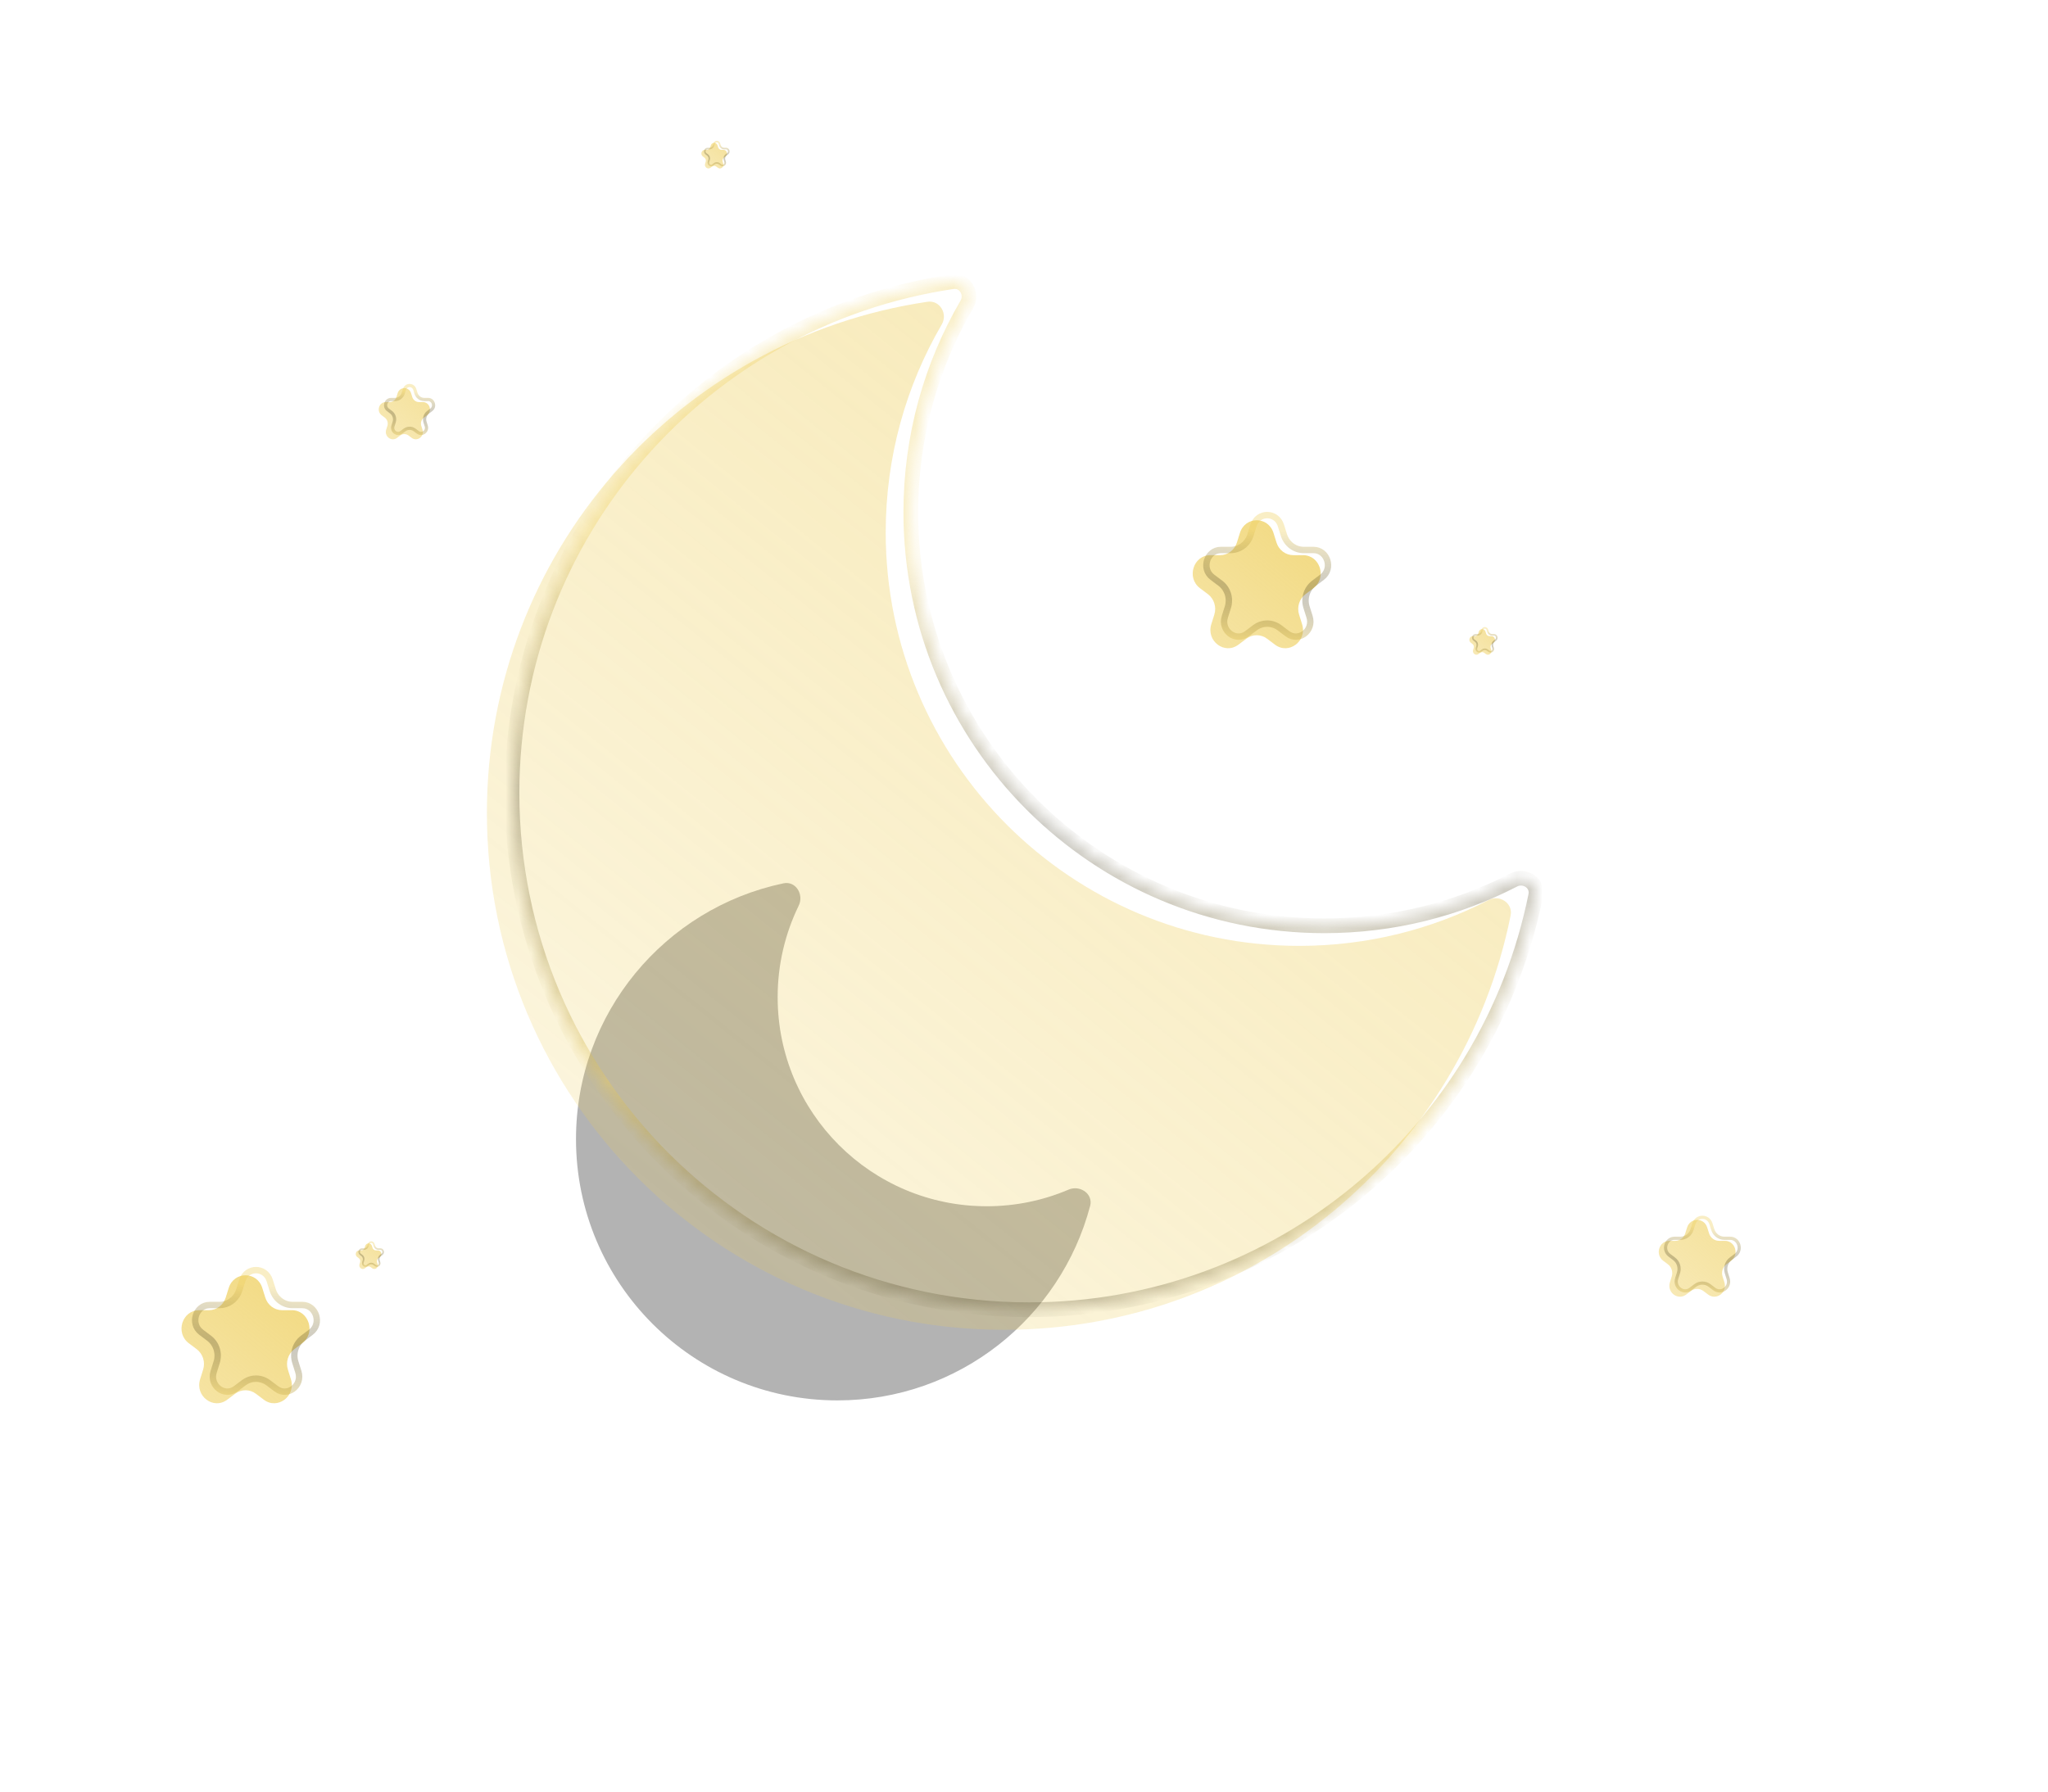 <svg width="160" height="140" viewBox="0 0 160 140" fill="none" xmlns="http://www.w3.org/2000/svg">
<g filter="url(#filter0_f_11830_3540)">
<path d="M61.216 69.024C62.167 68.825 62.825 69.898 62.399 70.772C61.345 72.931 60.754 75.358 60.754 77.923C60.754 86.946 68.068 94.26 77.091 94.26C79.36 94.26 81.52 93.797 83.483 92.96C84.377 92.58 85.415 93.291 85.168 94.231C82.861 102.98 74.896 109.431 65.422 109.431C54.143 109.431 45 100.289 45 89.01C45 79.173 51.955 70.963 61.216 69.024Z" fill="black" fill-opacity="0.3"/>
</g>
<mask id="path-2-inside-1_11830_3540" fill="white">
<path d="M74.419 22.012C75.38 21.869 76.025 22.946 75.536 23.785C72.752 28.559 71.157 34.11 71.157 40.034C71.157 57.878 85.623 72.344 103.468 72.344C108.801 72.344 113.832 71.05 118.266 68.761C119.129 68.316 120.171 69.014 119.979 69.967C116.264 88.436 99.952 102.346 80.389 102.346C58.083 102.346 40 84.264 40 61.959C40 41.681 54.944 24.897 74.419 22.012Z"/>
</mask>
<g filter="url(#filter1_iiii_11830_3540)">
<path d="M74.419 22.012C75.38 21.869 76.025 22.946 75.536 23.785C72.752 28.559 71.157 34.11 71.157 40.034C71.157 57.878 85.623 72.344 103.468 72.344C108.801 72.344 113.832 71.05 118.266 68.761C119.129 68.316 120.171 69.014 119.979 69.967C116.264 88.436 99.952 102.346 80.389 102.346C58.083 102.346 40 84.264 40 61.959C40 41.681 54.944 24.897 74.419 22.012Z" fill="url(#paint0_linear_11830_3540)" fill-opacity="0.8"/>
</g>
<path d="M71.157 40.034H70.583V40.034L71.157 40.034ZM103.468 72.344V72.919H103.468L103.468 72.344ZM80.389 102.346V102.921H80.389L80.389 102.346ZM40 61.959H39.425V61.959L40 61.959ZM118.266 68.761L118.529 69.272L118.266 68.761ZM119.979 69.967L119.416 69.854L119.979 69.967ZM75.536 23.785L76.032 24.075L75.536 23.785ZM75.536 23.785L75.039 23.496C72.206 28.355 70.583 34.005 70.583 40.034H71.157H71.732C71.732 34.214 73.298 28.763 76.032 24.075L75.536 23.785ZM71.157 40.034L70.583 40.034C70.583 58.196 85.306 72.919 103.468 72.919V72.344V71.77C85.94 71.77 71.732 57.561 71.732 40.034L71.157 40.034ZM103.468 72.344L103.468 72.919C108.895 72.919 114.016 71.602 118.529 69.272L118.266 68.761L118.002 68.251C113.648 70.499 108.707 71.77 103.468 71.77L103.468 72.344ZM119.979 69.967L119.416 69.854C115.754 88.06 99.673 101.772 80.389 101.772L80.389 102.346L80.389 102.921C100.231 102.921 116.774 88.812 120.543 70.08L119.979 69.967ZM80.389 102.346V101.772C58.4 101.772 40.575 83.947 40.575 61.959L40 61.959L39.425 61.959C39.426 84.582 57.766 102.921 80.389 102.921V102.346ZM40 61.959H40.575C40.575 41.97 55.306 25.424 74.503 22.58L74.419 22.012L74.335 21.444C54.582 24.37 39.425 41.392 39.425 61.959H40ZM118.266 68.761L118.529 69.272C118.758 69.153 119.008 69.186 119.192 69.312C119.369 69.435 119.462 69.628 119.416 69.854L119.979 69.967L120.543 70.08C120.844 68.584 119.228 67.618 118.002 68.251L118.266 68.761ZM75.536 23.785L76.032 24.075C76.727 22.883 75.844 21.22 74.335 21.444L74.419 22.012L74.503 22.58C74.731 22.546 74.919 22.648 75.033 22.832C75.15 23.022 75.169 23.273 75.039 23.496L75.536 23.785Z" fill="url(#paint1_linear_11830_3540)" fill-opacity="0.5" mask="url(#path-2-inside-1_11830_3540)"/>
<g filter="url(#filter2_iiii_11830_3540)">
<path d="M55.738 11.197C55.821 10.934 56.179 10.934 56.262 11.197L56.309 11.348C56.346 11.466 56.452 11.545 56.571 11.545H56.724C56.991 11.545 57.102 11.899 56.886 12.062L56.762 12.155C56.666 12.228 56.625 12.357 56.662 12.474L56.709 12.625C56.792 12.888 56.501 13.107 56.286 12.944L56.162 12.851C56.065 12.778 55.935 12.778 55.838 12.851L55.714 12.944C55.499 13.107 55.208 12.888 55.291 12.625L55.338 12.474C55.375 12.357 55.334 12.228 55.238 12.155L55.114 12.062C54.898 11.899 55.009 11.545 55.276 11.545H55.429C55.548 11.545 55.654 11.466 55.691 11.348L55.738 11.197Z" fill="url(#paint2_linear_11830_3540)" fill-opacity="0.8"/>
</g>
<path d="M55.798 11.216C55.862 11.011 56.138 11.011 56.202 11.216L56.25 11.367C56.295 11.509 56.424 11.607 56.571 11.607H56.724C56.925 11.607 57.02 11.882 56.849 12.012L56.725 12.105C56.606 12.194 56.558 12.351 56.602 12.493L56.649 12.644C56.682 12.748 56.641 12.842 56.571 12.895C56.502 12.947 56.406 12.957 56.323 12.895L56.199 12.801C56.081 12.712 55.919 12.712 55.801 12.801L55.677 12.895C55.594 12.957 55.498 12.947 55.429 12.895C55.359 12.842 55.318 12.748 55.351 12.644L55.398 12.493C55.442 12.351 55.394 12.194 55.275 12.105L55.151 12.012C54.98 11.882 55.075 11.607 55.276 11.607H55.429C55.576 11.607 55.705 11.509 55.75 11.367L55.798 11.216Z" stroke="url(#paint3_linear_11830_3540)" stroke-opacity="0.5" stroke-width="0.125"/>
<g filter="url(#filter3_iiii_11830_3540)">
<path d="M31.476 30.395C31.641 29.869 32.359 29.869 32.524 30.395L32.618 30.696C32.692 30.931 32.904 31.091 33.142 31.091H33.448C33.982 31.091 34.204 31.799 33.772 32.124L33.525 32.31C33.331 32.455 33.251 32.713 33.324 32.948L33.419 33.25C33.584 33.776 33.003 34.214 32.571 33.888L32.324 33.702C32.131 33.557 31.869 33.557 31.676 33.702L31.429 33.888C30.997 34.214 30.416 33.776 30.581 33.25L30.676 32.948C30.749 32.713 30.669 32.455 30.476 32.31L30.228 32.124C29.796 31.799 30.018 31.091 30.552 31.091H30.858C31.096 31.091 31.308 30.931 31.382 30.696L31.476 30.395Z" fill="url(#paint4_linear_11830_3540)" fill-opacity="0.8"/>
</g>
<path d="M31.596 30.432C31.724 30.023 32.276 30.023 32.404 30.432L32.499 30.733C32.588 31.018 32.847 31.216 33.143 31.216H33.448C33.852 31.216 34.04 31.765 33.696 32.023L33.449 32.21C33.213 32.388 33.116 32.701 33.205 32.985L33.3 33.287C33.365 33.495 33.283 33.683 33.144 33.788C33.004 33.893 32.813 33.913 32.647 33.788L32.399 33.602C32.162 33.424 31.838 33.424 31.601 33.602L31.354 33.788C31.187 33.913 30.996 33.893 30.856 33.788C30.717 33.683 30.635 33.495 30.7 33.287L30.795 32.985C30.884 32.701 30.787 32.388 30.551 32.21L30.304 32.023C29.96 31.765 30.148 31.216 30.552 31.216H30.857C31.153 31.216 31.412 31.018 31.501 30.733L31.596 30.432Z" stroke="url(#paint5_linear_11830_3540)" stroke-opacity="0.5" stroke-width="0.25"/>
<g filter="url(#filter4_iiii_11830_3540)">
<path d="M97.69 40.986C98.103 39.671 99.897 39.671 100.31 40.986L100.546 41.74C100.73 42.328 101.259 42.727 101.856 42.727H102.62C103.954 42.727 104.509 44.496 103.43 45.309L102.811 45.775C102.329 46.139 102.127 46.783 102.311 47.371L102.547 48.125C102.959 49.44 101.507 50.534 100.428 49.721L99.809 49.255C99.327 48.892 98.673 48.892 98.191 49.255L97.572 49.721C96.493 50.534 95.041 49.44 95.453 48.125L95.689 47.371C95.873 46.783 95.671 46.139 95.189 45.775L94.57 45.309C93.491 44.496 94.046 42.727 95.38 42.727H96.144C96.741 42.727 97.27 42.328 97.454 41.74L97.69 40.986Z" fill="url(#paint6_linear_11830_3540)"/>
</g>
<path d="M97.929 41.062C98.268 39.98 99.732 39.98 100.071 41.062L100.308 41.815C100.523 42.502 101.145 42.976 101.855 42.977H102.62C103.694 42.977 104.183 44.429 103.279 45.109L102.661 45.575C102.092 46.004 101.857 46.76 102.072 47.446L102.309 48.199C102.48 48.747 102.266 49.243 101.896 49.522C101.529 49.798 101.018 49.853 100.578 49.522L99.96 49.056C99.388 48.625 98.612 48.625 98.04 49.056L97.422 49.522C96.981 49.853 96.472 49.798 96.103 49.522C95.734 49.243 95.52 48.747 95.691 48.199L95.928 47.446C96.143 46.76 95.908 46.004 95.339 45.575L94.721 45.109C93.817 44.429 94.306 42.977 95.38 42.977H96.144C96.855 42.976 97.477 42.502 97.692 41.815L97.929 41.062Z" stroke="url(#paint7_linear_11830_3540)" stroke-opacity="0.5" stroke-width="0.5"/>
<g filter="url(#filter5_iiii_11830_3540)">
<path d="M115.738 49.197C115.82 48.934 116.18 48.934 116.262 49.197L116.309 49.348C116.346 49.466 116.452 49.545 116.571 49.545H116.724C116.991 49.545 117.102 49.899 116.886 50.062L116.762 50.155C116.666 50.228 116.625 50.357 116.662 50.474L116.709 50.625C116.792 50.888 116.501 51.107 116.286 50.944L116.162 50.851C116.065 50.778 115.935 50.778 115.838 50.851L115.714 50.944C115.499 51.107 115.208 50.888 115.291 50.625L115.338 50.474C115.375 50.357 115.334 50.228 115.238 50.155L115.114 50.062C114.898 49.899 115.009 49.545 115.276 49.545H115.429C115.548 49.545 115.654 49.466 115.691 49.348L115.738 49.197Z" fill="url(#paint8_linear_11830_3540)" fill-opacity="0.8"/>
</g>
<path d="M115.798 49.216C115.862 49.011 116.138 49.011 116.202 49.216L116.25 49.367C116.295 49.509 116.424 49.607 116.571 49.607H116.724C116.925 49.607 117.02 49.882 116.849 50.012L116.725 50.105C116.607 50.194 116.558 50.351 116.603 50.493L116.649 50.644C116.682 50.748 116.641 50.842 116.571 50.895C116.502 50.947 116.406 50.957 116.323 50.895L116.199 50.801C116.081 50.712 115.919 50.712 115.801 50.801L115.677 50.895C115.594 50.957 115.498 50.947 115.429 50.895C115.359 50.842 115.318 50.748 115.351 50.644L115.397 50.493C115.442 50.351 115.393 50.194 115.275 50.105L115.151 50.012C114.98 49.882 115.075 49.607 115.276 49.607H115.429C115.576 49.607 115.705 49.509 115.75 49.367L115.798 49.216Z" stroke="url(#paint9_linear_11830_3540)" stroke-opacity="0.5" stroke-width="0.125"/>
<g filter="url(#filter6_iiii_11830_3540)">
<path d="M18.69 99.987C19.102 98.671 20.898 98.671 21.31 99.987L21.546 100.74C21.73 101.328 22.259 101.727 22.856 101.727H23.62C24.954 101.727 25.509 103.496 24.43 104.309L23.811 104.775C23.329 105.138 23.127 105.783 23.311 106.371L23.547 107.125C23.959 108.44 22.507 109.534 21.428 108.721L20.809 108.255C20.327 107.892 19.673 107.892 19.191 108.255L18.572 108.721C17.493 109.534 16.041 108.44 16.453 107.125L16.689 106.371C16.873 105.783 16.671 105.138 16.189 104.775L15.57 104.309C14.491 103.496 15.046 101.727 16.38 101.727H17.144C17.741 101.727 18.27 101.328 18.454 100.74L18.69 99.987Z" fill="url(#paint10_linear_11830_3540)"/>
</g>
<path d="M18.929 100.062C19.268 98.98 20.732 98.98 21.071 100.062L21.308 100.814C21.523 101.502 22.145 101.976 22.855 101.977H23.62C24.694 101.977 25.183 103.429 24.279 104.109L23.661 104.575C23.092 105.004 22.857 105.76 23.072 106.446L23.309 107.199C23.48 107.747 23.266 108.243 22.896 108.521C22.529 108.799 22.018 108.853 21.578 108.521L20.96 108.056C20.388 107.625 19.612 107.625 19.04 108.056L18.422 108.521C17.982 108.853 17.471 108.799 17.104 108.521C16.734 108.243 16.52 107.747 16.691 107.199L16.928 106.446C17.143 105.76 16.908 105.004 16.339 104.575L15.721 104.109C14.817 103.429 15.306 101.977 16.38 101.977H17.145C17.855 101.976 18.477 101.502 18.692 100.814L18.929 100.062Z" stroke="url(#paint11_linear_11830_3540)" stroke-opacity="0.5" stroke-width="0.5"/>
<g filter="url(#filter7_iiii_11830_3540)">
<path d="M28.738 97.197C28.82 96.934 29.18 96.934 29.262 97.197L29.309 97.348C29.346 97.466 29.452 97.545 29.571 97.545H29.724C29.991 97.545 30.102 97.899 29.886 98.062L29.762 98.155C29.666 98.228 29.625 98.357 29.662 98.474L29.709 98.625C29.792 98.888 29.501 99.107 29.286 98.944L29.162 98.851C29.065 98.778 28.935 98.778 28.838 98.851L28.714 98.944C28.499 99.107 28.208 98.888 28.291 98.625L28.338 98.474C28.375 98.357 28.334 98.228 28.238 98.155L28.114 98.062C27.898 97.899 28.009 97.545 28.276 97.545H28.429C28.548 97.545 28.654 97.466 28.691 97.348L28.738 97.197Z" fill="url(#paint12_linear_11830_3540)" fill-opacity="0.8"/>
</g>
<path d="M28.798 97.216C28.862 97.011 29.138 97.011 29.202 97.216L29.25 97.367C29.295 97.509 29.424 97.607 29.571 97.607H29.724C29.925 97.607 30.02 97.882 29.849 98.012L29.725 98.106C29.607 98.195 29.558 98.351 29.602 98.493L29.649 98.644C29.682 98.748 29.641 98.842 29.571 98.894C29.502 98.947 29.406 98.957 29.323 98.894L29.199 98.801C29.081 98.712 28.919 98.712 28.801 98.801L28.677 98.894C28.594 98.957 28.498 98.947 28.429 98.894C28.359 98.842 28.318 98.748 28.351 98.644L28.398 98.493C28.442 98.351 28.393 98.195 28.275 98.106L28.151 98.012C27.98 97.882 28.075 97.607 28.276 97.607H28.429C28.576 97.607 28.705 97.509 28.75 97.367L28.798 97.216Z" stroke="url(#paint13_linear_11830_3540)" stroke-opacity="0.5" stroke-width="0.125"/>
<g filter="url(#filter8_iiii_11830_3540)">
<path d="M132.214 95.592C132.461 94.803 133.539 94.803 133.786 95.592L133.928 96.044C134.038 96.397 134.355 96.636 134.713 96.636H135.172C135.973 96.636 136.305 97.698 135.658 98.186L135.287 98.465C134.997 98.683 134.876 99.07 134.987 99.423L135.128 99.875C135.376 100.664 134.504 101.32 133.857 100.833L133.486 100.553C133.196 100.335 132.804 100.335 132.514 100.553L132.143 100.833C131.496 101.32 130.624 100.664 130.872 99.875L131.013 99.423C131.124 99.07 131.003 98.683 130.713 98.465L130.342 98.186C129.695 97.698 130.027 96.636 130.828 96.636H131.287C131.645 96.636 131.962 96.397 132.072 96.044L132.214 95.592Z" fill="url(#paint14_linear_11830_3540)" fill-opacity="0.8"/>
</g>
<path d="M132.333 95.629C132.544 94.957 133.456 94.957 133.667 95.629L133.809 96.081C133.935 96.484 134.299 96.761 134.714 96.761H135.172C135.842 96.761 136.143 97.664 135.583 98.086L135.212 98.365C134.879 98.616 134.741 99.058 134.867 99.46L135.009 99.912C135.115 100.252 134.982 100.56 134.753 100.732C134.524 100.905 134.206 100.939 133.932 100.732L133.561 100.453C133.227 100.202 132.773 100.202 132.439 100.453L132.068 100.732C131.794 100.939 131.476 100.905 131.247 100.732C131.018 100.56 130.885 100.252 130.991 99.912L131.133 99.46C131.259 99.058 131.121 98.616 130.788 98.365L130.417 98.086C129.857 97.664 130.158 96.761 130.828 96.761H131.286C131.701 96.761 132.065 96.484 132.191 96.081L132.333 95.629Z" stroke="url(#paint15_linear_11830_3540)" stroke-opacity="0.5" stroke-width="0.25"/>
<defs>
<filter id="filter0_f_11830_3540" x="15" y="39" width="100.205" height="100.431" filterUnits="userSpaceOnUse" color-interpolation-filters="sRGB">
<feFlood flood-opacity="0" result="BackgroundImageFix"/>
<feBlend mode="normal" in="SourceGraphic" in2="BackgroundImageFix" result="shape"/>
<feGaussianBlur stdDeviation="15" result="effect1_foregroundBlur_11830_3540"/>
</filter>
<filter id="filter1_iiii_11830_3540" x="38.431" y="21.215" width="82.987" height="82.701" filterUnits="userSpaceOnUse" color-interpolation-filters="sRGB">
<feFlood flood-opacity="0" result="BackgroundImageFix"/>
<feBlend mode="normal" in="SourceGraphic" in2="BackgroundImageFix" result="shape"/>
<feColorMatrix in="SourceAlpha" type="matrix" values="0 0 0 0 0 0 0 0 0 0 0 0 0 0 0 0 0 0 127 0" result="hardAlpha"/>
<feOffset dx="1.569" dy="0.784"/>
<feGaussianBlur stdDeviation="0.708"/>
<feComposite in2="hardAlpha" operator="arithmetic" k2="-1" k3="1"/>
<feColorMatrix type="matrix" values="0 0 0 0 0.226 0 0 0 0 0.19 0 0 0 0 0.029 0 0 0 0.4 0"/>
<feBlend mode="normal" in2="shape" result="effect1_innerShadow_11830_3540"/>
<feColorMatrix in="SourceAlpha" type="matrix" values="0 0 0 0 0 0 0 0 0 0 0 0 0 0 0 0 0 0 127 0" result="hardAlpha"/>
<feOffset dx="-1.177" dy="-0.784"/>
<feGaussianBlur stdDeviation="0.635"/>
<feComposite in2="hardAlpha" operator="arithmetic" k2="-1" k3="1"/>
<feColorMatrix type="matrix" values="0 0 0 0 1 0 0 0 0 0.827 0 0 0 0 0.196 0 0 0 0.4 0"/>
<feBlend mode="normal" in2="effect1_innerShadow_11830_3540" result="effect2_innerShadow_11830_3540"/>
<feColorMatrix in="SourceAlpha" type="matrix" values="0 0 0 0 0 0 0 0 0 0 0 0 0 0 0 0 0 0 127 0" result="hardAlpha"/>
<feOffset dx="-0.784" dy="1.569"/>
<feGaussianBlur stdDeviation="0.817"/>
<feComposite in2="hardAlpha" operator="arithmetic" k2="-1" k3="1"/>
<feColorMatrix type="matrix" values="0 0 0 0 1 0 0 0 0 1 0 0 0 0 1 0 0 0 0.3 0"/>
<feBlend mode="normal" in2="effect2_innerShadow_11830_3540" result="effect3_innerShadow_11830_3540"/>
<feColorMatrix in="SourceAlpha" type="matrix" values="0 0 0 0 0 0 0 0 0 0 0 0 0 0 0 0 0 0 127 0" result="hardAlpha"/>
<feOffset dx="-1.569"/>
<feGaussianBlur stdDeviation="0.784"/>
<feComposite in2="hardAlpha" operator="arithmetic" k2="-1" k3="1"/>
<feColorMatrix type="matrix" values="0 0 0 0 1 0 0 0 0 1 0 0 0 0 1 0 0 0 0.2 0"/>
<feBlend mode="normal" in2="effect3_innerShadow_11830_3540" result="effect4_innerShadow_11830_3540"/>
</filter>
<filter id="filter2_iiii_11830_3540" x="54.836" y="10.918" width="2.312" height="2.246" filterUnits="userSpaceOnUse" color-interpolation-filters="sRGB">
<feFlood flood-opacity="0" result="BackgroundImageFix"/>
<feBlend mode="normal" in="SourceGraphic" in2="BackgroundImageFix" result="shape"/>
<feColorMatrix in="SourceAlpha" type="matrix" values="0 0 0 0 0 0 0 0 0 0 0 0 0 0 0 0 0 0 127 0" result="hardAlpha"/>
<feOffset dx="0.164" dy="0.082"/>
<feGaussianBlur stdDeviation="0.074"/>
<feComposite in2="hardAlpha" operator="arithmetic" k2="-1" k3="1"/>
<feColorMatrix type="matrix" values="0 0 0 0 0.226 0 0 0 0 0.19 0 0 0 0 0.029 0 0 0 0.4 0"/>
<feBlend mode="normal" in2="shape" result="effect1_innerShadow_11830_3540"/>
<feColorMatrix in="SourceAlpha" type="matrix" values="0 0 0 0 0 0 0 0 0 0 0 0 0 0 0 0 0 0 127 0" result="hardAlpha"/>
<feOffset dx="-0.123" dy="-0.082"/>
<feGaussianBlur stdDeviation="0.066"/>
<feComposite in2="hardAlpha" operator="arithmetic" k2="-1" k3="1"/>
<feColorMatrix type="matrix" values="0 0 0 0 1 0 0 0 0 0.827 0 0 0 0 0.196 0 0 0 0.4 0"/>
<feBlend mode="normal" in2="effect1_innerShadow_11830_3540" result="effect2_innerShadow_11830_3540"/>
<feColorMatrix in="SourceAlpha" type="matrix" values="0 0 0 0 0 0 0 0 0 0 0 0 0 0 0 0 0 0 127 0" result="hardAlpha"/>
<feOffset dx="-0.082" dy="0.164"/>
<feGaussianBlur stdDeviation="0.085"/>
<feComposite in2="hardAlpha" operator="arithmetic" k2="-1" k3="1"/>
<feColorMatrix type="matrix" values="0 0 0 0 1 0 0 0 0 1 0 0 0 0 1 0 0 0 0.3 0"/>
<feBlend mode="normal" in2="effect2_innerShadow_11830_3540" result="effect3_innerShadow_11830_3540"/>
<feColorMatrix in="SourceAlpha" type="matrix" values="0 0 0 0 0 0 0 0 0 0 0 0 0 0 0 0 0 0 127 0" result="hardAlpha"/>
<feOffset dx="-0.164"/>
<feGaussianBlur stdDeviation="0.082"/>
<feComposite in2="hardAlpha" operator="arithmetic" k2="-1" k3="1"/>
<feColorMatrix type="matrix" values="0 0 0 0 1 0 0 0 0 1 0 0 0 0 1 0 0 0 0.2 0"/>
<feBlend mode="normal" in2="effect3_innerShadow_11830_3540" result="effect4_innerShadow_11830_3540"/>
</filter>
<filter id="filter3_iiii_11830_3540" x="29.672" y="29.836" width="4.624" height="4.492" filterUnits="userSpaceOnUse" color-interpolation-filters="sRGB">
<feFlood flood-opacity="0" result="BackgroundImageFix"/>
<feBlend mode="normal" in="SourceGraphic" in2="BackgroundImageFix" result="shape"/>
<feColorMatrix in="SourceAlpha" type="matrix" values="0 0 0 0 0 0 0 0 0 0 0 0 0 0 0 0 0 0 127 0" result="hardAlpha"/>
<feOffset dx="0.328" dy="0.164"/>
<feGaussianBlur stdDeviation="0.148"/>
<feComposite in2="hardAlpha" operator="arithmetic" k2="-1" k3="1"/>
<feColorMatrix type="matrix" values="0 0 0 0 0.226 0 0 0 0 0.19 0 0 0 0 0.029 0 0 0 0.4 0"/>
<feBlend mode="normal" in2="shape" result="effect1_innerShadow_11830_3540"/>
<feColorMatrix in="SourceAlpha" type="matrix" values="0 0 0 0 0 0 0 0 0 0 0 0 0 0 0 0 0 0 127 0" result="hardAlpha"/>
<feOffset dx="-0.246" dy="-0.164"/>
<feGaussianBlur stdDeviation="0.133"/>
<feComposite in2="hardAlpha" operator="arithmetic" k2="-1" k3="1"/>
<feColorMatrix type="matrix" values="0 0 0 0 1 0 0 0 0 0.827 0 0 0 0 0.196 0 0 0 0.4 0"/>
<feBlend mode="normal" in2="effect1_innerShadow_11830_3540" result="effect2_innerShadow_11830_3540"/>
<feColorMatrix in="SourceAlpha" type="matrix" values="0 0 0 0 0 0 0 0 0 0 0 0 0 0 0 0 0 0 127 0" result="hardAlpha"/>
<feOffset dx="-0.164" dy="0.328"/>
<feGaussianBlur stdDeviation="0.171"/>
<feComposite in2="hardAlpha" operator="arithmetic" k2="-1" k3="1"/>
<feColorMatrix type="matrix" values="0 0 0 0 1 0 0 0 0 1 0 0 0 0 1 0 0 0 0.3 0"/>
<feBlend mode="normal" in2="effect2_innerShadow_11830_3540" result="effect3_innerShadow_11830_3540"/>
<feColorMatrix in="SourceAlpha" type="matrix" values="0 0 0 0 0 0 0 0 0 0 0 0 0 0 0 0 0 0 127 0" result="hardAlpha"/>
<feOffset dx="-0.328"/>
<feGaussianBlur stdDeviation="0.164"/>
<feComposite in2="hardAlpha" operator="arithmetic" k2="-1" k3="1"/>
<feColorMatrix type="matrix" values="0 0 0 0 1 0 0 0 0 1 0 0 0 0 1 0 0 0 0.2 0"/>
<feBlend mode="normal" in2="effect3_innerShadow_11830_3540" result="effect4_innerShadow_11830_3540"/>
</filter>
<filter id="filter4_iiii_11830_3540" x="93.345" y="39.672" width="11.247" height="10.983" filterUnits="userSpaceOnUse" color-interpolation-filters="sRGB">
<feFlood flood-opacity="0" result="BackgroundImageFix"/>
<feBlend mode="normal" in="SourceGraphic" in2="BackgroundImageFix" result="shape"/>
<feColorMatrix in="SourceAlpha" type="matrix" values="0 0 0 0 0 0 0 0 0 0 0 0 0 0 0 0 0 0 127 0" result="hardAlpha"/>
<feOffset dx="0.655" dy="0.328"/>
<feGaussianBlur stdDeviation="0.296"/>
<feComposite in2="hardAlpha" operator="arithmetic" k2="-1" k3="1"/>
<feColorMatrix type="matrix" values="0 0 0 0 0.226 0 0 0 0 0.19 0 0 0 0 0.029 0 0 0 0.4 0"/>
<feBlend mode="normal" in2="shape" result="effect1_innerShadow_11830_3540"/>
<feColorMatrix in="SourceAlpha" type="matrix" values="0 0 0 0 0 0 0 0 0 0 0 0 0 0 0 0 0 0 127 0" result="hardAlpha"/>
<feOffset dx="-0.492" dy="-0.328"/>
<feGaussianBlur stdDeviation="0.265"/>
<feComposite in2="hardAlpha" operator="arithmetic" k2="-1" k3="1"/>
<feColorMatrix type="matrix" values="0 0 0 0 1 0 0 0 0 0.827 0 0 0 0 0.196 0 0 0 0.4 0"/>
<feBlend mode="normal" in2="effect1_innerShadow_11830_3540" result="effect2_innerShadow_11830_3540"/>
<feColorMatrix in="SourceAlpha" type="matrix" values="0 0 0 0 0 0 0 0 0 0 0 0 0 0 0 0 0 0 127 0" result="hardAlpha"/>
<feOffset dx="-0.328" dy="0.655"/>
<feGaussianBlur stdDeviation="0.341"/>
<feComposite in2="hardAlpha" operator="arithmetic" k2="-1" k3="1"/>
<feColorMatrix type="matrix" values="0 0 0 0 1 0 0 0 0 1 0 0 0 0 1 0 0 0 0.3 0"/>
<feBlend mode="normal" in2="effect2_innerShadow_11830_3540" result="effect3_innerShadow_11830_3540"/>
<feColorMatrix in="SourceAlpha" type="matrix" values="0 0 0 0 0 0 0 0 0 0 0 0 0 0 0 0 0 0 127 0" result="hardAlpha"/>
<feOffset dx="-0.655"/>
<feGaussianBlur stdDeviation="0.328"/>
<feComposite in2="hardAlpha" operator="arithmetic" k2="-1" k3="1"/>
<feColorMatrix type="matrix" values="0 0 0 0 1 0 0 0 0 1 0 0 0 0 1 0 0 0 0.2 0"/>
<feBlend mode="normal" in2="effect3_innerShadow_11830_3540" result="effect4_innerShadow_11830_3540"/>
</filter>
<filter id="filter5_iiii_11830_3540" x="114.836" y="48.918" width="2.312" height="2.246" filterUnits="userSpaceOnUse" color-interpolation-filters="sRGB">
<feFlood flood-opacity="0" result="BackgroundImageFix"/>
<feBlend mode="normal" in="SourceGraphic" in2="BackgroundImageFix" result="shape"/>
<feColorMatrix in="SourceAlpha" type="matrix" values="0 0 0 0 0 0 0 0 0 0 0 0 0 0 0 0 0 0 127 0" result="hardAlpha"/>
<feOffset dx="0.164" dy="0.082"/>
<feGaussianBlur stdDeviation="0.074"/>
<feComposite in2="hardAlpha" operator="arithmetic" k2="-1" k3="1"/>
<feColorMatrix type="matrix" values="0 0 0 0 0.226 0 0 0 0 0.19 0 0 0 0 0.029 0 0 0 0.4 0"/>
<feBlend mode="normal" in2="shape" result="effect1_innerShadow_11830_3540"/>
<feColorMatrix in="SourceAlpha" type="matrix" values="0 0 0 0 0 0 0 0 0 0 0 0 0 0 0 0 0 0 127 0" result="hardAlpha"/>
<feOffset dx="-0.123" dy="-0.082"/>
<feGaussianBlur stdDeviation="0.066"/>
<feComposite in2="hardAlpha" operator="arithmetic" k2="-1" k3="1"/>
<feColorMatrix type="matrix" values="0 0 0 0 1 0 0 0 0 0.827 0 0 0 0 0.196 0 0 0 0.4 0"/>
<feBlend mode="normal" in2="effect1_innerShadow_11830_3540" result="effect2_innerShadow_11830_3540"/>
<feColorMatrix in="SourceAlpha" type="matrix" values="0 0 0 0 0 0 0 0 0 0 0 0 0 0 0 0 0 0 127 0" result="hardAlpha"/>
<feOffset dx="-0.082" dy="0.164"/>
<feGaussianBlur stdDeviation="0.085"/>
<feComposite in2="hardAlpha" operator="arithmetic" k2="-1" k3="1"/>
<feColorMatrix type="matrix" values="0 0 0 0 1 0 0 0 0 1 0 0 0 0 1 0 0 0 0.3 0"/>
<feBlend mode="normal" in2="effect2_innerShadow_11830_3540" result="effect3_innerShadow_11830_3540"/>
<feColorMatrix in="SourceAlpha" type="matrix" values="0 0 0 0 0 0 0 0 0 0 0 0 0 0 0 0 0 0 127 0" result="hardAlpha"/>
<feOffset dx="-0.164"/>
<feGaussianBlur stdDeviation="0.082"/>
<feComposite in2="hardAlpha" operator="arithmetic" k2="-1" k3="1"/>
<feColorMatrix type="matrix" values="0 0 0 0 1 0 0 0 0 1 0 0 0 0 1 0 0 0 0.2 0"/>
<feBlend mode="normal" in2="effect3_innerShadow_11830_3540" result="effect4_innerShadow_11830_3540"/>
</filter>
<filter id="filter6_iiii_11830_3540" x="14.345" y="98.672" width="11.247" height="10.983" filterUnits="userSpaceOnUse" color-interpolation-filters="sRGB">
<feFlood flood-opacity="0" result="BackgroundImageFix"/>
<feBlend mode="normal" in="SourceGraphic" in2="BackgroundImageFix" result="shape"/>
<feColorMatrix in="SourceAlpha" type="matrix" values="0 0 0 0 0 0 0 0 0 0 0 0 0 0 0 0 0 0 127 0" result="hardAlpha"/>
<feOffset dx="0.655" dy="0.328"/>
<feGaussianBlur stdDeviation="0.296"/>
<feComposite in2="hardAlpha" operator="arithmetic" k2="-1" k3="1"/>
<feColorMatrix type="matrix" values="0 0 0 0 0.226 0 0 0 0 0.19 0 0 0 0 0.029 0 0 0 0.4 0"/>
<feBlend mode="normal" in2="shape" result="effect1_innerShadow_11830_3540"/>
<feColorMatrix in="SourceAlpha" type="matrix" values="0 0 0 0 0 0 0 0 0 0 0 0 0 0 0 0 0 0 127 0" result="hardAlpha"/>
<feOffset dx="-0.492" dy="-0.328"/>
<feGaussianBlur stdDeviation="0.265"/>
<feComposite in2="hardAlpha" operator="arithmetic" k2="-1" k3="1"/>
<feColorMatrix type="matrix" values="0 0 0 0 1 0 0 0 0 0.827 0 0 0 0 0.196 0 0 0 0.4 0"/>
<feBlend mode="normal" in2="effect1_innerShadow_11830_3540" result="effect2_innerShadow_11830_3540"/>
<feColorMatrix in="SourceAlpha" type="matrix" values="0 0 0 0 0 0 0 0 0 0 0 0 0 0 0 0 0 0 127 0" result="hardAlpha"/>
<feOffset dx="-0.328" dy="0.655"/>
<feGaussianBlur stdDeviation="0.341"/>
<feComposite in2="hardAlpha" operator="arithmetic" k2="-1" k3="1"/>
<feColorMatrix type="matrix" values="0 0 0 0 1 0 0 0 0 1 0 0 0 0 1 0 0 0 0.3 0"/>
<feBlend mode="normal" in2="effect2_innerShadow_11830_3540" result="effect3_innerShadow_11830_3540"/>
<feColorMatrix in="SourceAlpha" type="matrix" values="0 0 0 0 0 0 0 0 0 0 0 0 0 0 0 0 0 0 127 0" result="hardAlpha"/>
<feOffset dx="-0.655"/>
<feGaussianBlur stdDeviation="0.328"/>
<feComposite in2="hardAlpha" operator="arithmetic" k2="-1" k3="1"/>
<feColorMatrix type="matrix" values="0 0 0 0 1 0 0 0 0 1 0 0 0 0 1 0 0 0 0.2 0"/>
<feBlend mode="normal" in2="effect3_innerShadow_11830_3540" result="effect4_innerShadow_11830_3540"/>
</filter>
<filter id="filter7_iiii_11830_3540" x="27.836" y="96.918" width="2.312" height="2.246" filterUnits="userSpaceOnUse" color-interpolation-filters="sRGB">
<feFlood flood-opacity="0" result="BackgroundImageFix"/>
<feBlend mode="normal" in="SourceGraphic" in2="BackgroundImageFix" result="shape"/>
<feColorMatrix in="SourceAlpha" type="matrix" values="0 0 0 0 0 0 0 0 0 0 0 0 0 0 0 0 0 0 127 0" result="hardAlpha"/>
<feOffset dx="0.164" dy="0.082"/>
<feGaussianBlur stdDeviation="0.074"/>
<feComposite in2="hardAlpha" operator="arithmetic" k2="-1" k3="1"/>
<feColorMatrix type="matrix" values="0 0 0 0 0.226 0 0 0 0 0.19 0 0 0 0 0.029 0 0 0 0.4 0"/>
<feBlend mode="normal" in2="shape" result="effect1_innerShadow_11830_3540"/>
<feColorMatrix in="SourceAlpha" type="matrix" values="0 0 0 0 0 0 0 0 0 0 0 0 0 0 0 0 0 0 127 0" result="hardAlpha"/>
<feOffset dx="-0.123" dy="-0.082"/>
<feGaussianBlur stdDeviation="0.066"/>
<feComposite in2="hardAlpha" operator="arithmetic" k2="-1" k3="1"/>
<feColorMatrix type="matrix" values="0 0 0 0 1 0 0 0 0 0.827 0 0 0 0 0.196 0 0 0 0.4 0"/>
<feBlend mode="normal" in2="effect1_innerShadow_11830_3540" result="effect2_innerShadow_11830_3540"/>
<feColorMatrix in="SourceAlpha" type="matrix" values="0 0 0 0 0 0 0 0 0 0 0 0 0 0 0 0 0 0 127 0" result="hardAlpha"/>
<feOffset dx="-0.082" dy="0.164"/>
<feGaussianBlur stdDeviation="0.085"/>
<feComposite in2="hardAlpha" operator="arithmetic" k2="-1" k3="1"/>
<feColorMatrix type="matrix" values="0 0 0 0 1 0 0 0 0 1 0 0 0 0 1 0 0 0 0.3 0"/>
<feBlend mode="normal" in2="effect2_innerShadow_11830_3540" result="effect3_innerShadow_11830_3540"/>
<feColorMatrix in="SourceAlpha" type="matrix" values="0 0 0 0 0 0 0 0 0 0 0 0 0 0 0 0 0 0 127 0" result="hardAlpha"/>
<feOffset dx="-0.164"/>
<feGaussianBlur stdDeviation="0.082"/>
<feComposite in2="hardAlpha" operator="arithmetic" k2="-1" k3="1"/>
<feColorMatrix type="matrix" values="0 0 0 0 1 0 0 0 0 1 0 0 0 0 1 0 0 0 0.2 0"/>
<feBlend mode="normal" in2="effect3_innerShadow_11830_3540" result="effect4_innerShadow_11830_3540"/>
</filter>
<filter id="filter8_iiii_11830_3540" x="129.672" y="94.836" width="6.624" height="6.492" filterUnits="userSpaceOnUse" color-interpolation-filters="sRGB">
<feFlood flood-opacity="0" result="BackgroundImageFix"/>
<feBlend mode="normal" in="SourceGraphic" in2="BackgroundImageFix" result="shape"/>
<feColorMatrix in="SourceAlpha" type="matrix" values="0 0 0 0 0 0 0 0 0 0 0 0 0 0 0 0 0 0 127 0" result="hardAlpha"/>
<feOffset dx="0.328" dy="0.164"/>
<feGaussianBlur stdDeviation="0.148"/>
<feComposite in2="hardAlpha" operator="arithmetic" k2="-1" k3="1"/>
<feColorMatrix type="matrix" values="0 0 0 0 0.226 0 0 0 0 0.19 0 0 0 0 0.029 0 0 0 0.4 0"/>
<feBlend mode="normal" in2="shape" result="effect1_innerShadow_11830_3540"/>
<feColorMatrix in="SourceAlpha" type="matrix" values="0 0 0 0 0 0 0 0 0 0 0 0 0 0 0 0 0 0 127 0" result="hardAlpha"/>
<feOffset dx="-0.246" dy="-0.164"/>
<feGaussianBlur stdDeviation="0.133"/>
<feComposite in2="hardAlpha" operator="arithmetic" k2="-1" k3="1"/>
<feColorMatrix type="matrix" values="0 0 0 0 1 0 0 0 0 0.827 0 0 0 0 0.196 0 0 0 0.4 0"/>
<feBlend mode="normal" in2="effect1_innerShadow_11830_3540" result="effect2_innerShadow_11830_3540"/>
<feColorMatrix in="SourceAlpha" type="matrix" values="0 0 0 0 0 0 0 0 0 0 0 0 0 0 0 0 0 0 127 0" result="hardAlpha"/>
<feOffset dx="-0.164" dy="0.328"/>
<feGaussianBlur stdDeviation="0.171"/>
<feComposite in2="hardAlpha" operator="arithmetic" k2="-1" k3="1"/>
<feColorMatrix type="matrix" values="0 0 0 0 1 0 0 0 0 1 0 0 0 0 1 0 0 0 0.3 0"/>
<feBlend mode="normal" in2="effect2_innerShadow_11830_3540" result="effect3_innerShadow_11830_3540"/>
<feColorMatrix in="SourceAlpha" type="matrix" values="0 0 0 0 0 0 0 0 0 0 0 0 0 0 0 0 0 0 127 0" result="hardAlpha"/>
<feOffset dx="-0.328"/>
<feGaussianBlur stdDeviation="0.164"/>
<feComposite in2="hardAlpha" operator="arithmetic" k2="-1" k3="1"/>
<feColorMatrix type="matrix" values="0 0 0 0 1 0 0 0 0 1 0 0 0 0 1 0 0 0 0.2 0"/>
<feBlend mode="normal" in2="effect3_innerShadow_11830_3540" result="effect4_innerShadow_11830_3540"/>
</filter>
<linearGradient id="paint0_linear_11830_3540" x1="59.04" y1="102.197" x2="104.471" y2="45.514" gradientUnits="userSpaceOnUse">
<stop stop-color="#EECE5A" stop-opacity="0.25"/>
<stop offset="1" stop-color="#EECE5A" stop-opacity="0.5"/>
</linearGradient>
<linearGradient id="paint1_linear_11830_3540" x1="60.482" y1="103.639" x2="64.42" y2="42.678" gradientUnits="userSpaceOnUse">
<stop offset="0.027" stop-color="#2D260C" stop-opacity="0.5"/>
<stop offset="0.297" stop-color="#EECE5A" stop-opacity="0.83"/>
<stop offset="0.657" stop-color="#2D260C" stop-opacity="0.5"/>
<stop offset="1" stop-color="#EECE5A" stop-opacity="0.7"/>
</linearGradient>
<linearGradient id="paint2_linear_11830_3540" x1="55.134" y1="13.782" x2="57.084" y2="11.425" gradientUnits="userSpaceOnUse">
<stop stop-color="#EECE5A" stop-opacity="0.5"/>
<stop offset="1" stop-color="#EECE5A" stop-opacity="0.75"/>
</linearGradient>
<linearGradient id="paint3_linear_11830_3540" x1="55.194" y1="13.844" x2="55.367" y2="11.245" gradientUnits="userSpaceOnUse">
<stop offset="0.027" stop-color="#2D260C" stop-opacity="0.5"/>
<stop offset="0.297" stop-color="#EECE5A" stop-opacity="0.83"/>
<stop offset="0.657" stop-color="#2D260C" stop-opacity="0.5"/>
<stop offset="1" stop-color="#EECE5A" stop-opacity="0.7"/>
</linearGradient>
<linearGradient id="paint4_linear_11830_3540" x1="30.268" y1="35.563" x2="34.168" y2="30.849" gradientUnits="userSpaceOnUse">
<stop stop-color="#EECE5A" stop-opacity="0.5"/>
<stop offset="1" stop-color="#EECE5A" stop-opacity="0.75"/>
</linearGradient>
<linearGradient id="paint5_linear_11830_3540" x1="30.387" y1="35.686" x2="30.734" y2="30.488" gradientUnits="userSpaceOnUse">
<stop offset="0.027" stop-color="#2D260C" stop-opacity="0.5"/>
<stop offset="0.297" stop-color="#EECE5A" stop-opacity="0.83"/>
<stop offset="0.657" stop-color="#2D260C" stop-opacity="0.5"/>
<stop offset="1" stop-color="#EECE5A" stop-opacity="0.7"/>
</linearGradient>
<linearGradient id="paint6_linear_11830_3540" x1="94.67" y1="53.907" x2="104.419" y2="42.123" gradientUnits="userSpaceOnUse">
<stop stop-color="#EECE5A" stop-opacity="0.5"/>
<stop offset="1" stop-color="#EECE5A" stop-opacity="0.75"/>
</linearGradient>
<linearGradient id="paint7_linear_11830_3540" x1="94.968" y1="54.215" x2="95.834" y2="41.22" gradientUnits="userSpaceOnUse">
<stop offset="0.027" stop-color="#2D260C" stop-opacity="0.5"/>
<stop offset="0.297" stop-color="#EECE5A" stop-opacity="0.83"/>
<stop offset="0.657" stop-color="#2D260C" stop-opacity="0.5"/>
<stop offset="1" stop-color="#EECE5A" stop-opacity="0.7"/>
</linearGradient>
<linearGradient id="paint8_linear_11830_3540" x1="115.134" y1="51.782" x2="117.084" y2="49.425" gradientUnits="userSpaceOnUse">
<stop stop-color="#EECE5A" stop-opacity="0.5"/>
<stop offset="1" stop-color="#EECE5A" stop-opacity="0.75"/>
</linearGradient>
<linearGradient id="paint9_linear_11830_3540" x1="115.194" y1="51.843" x2="115.367" y2="49.245" gradientUnits="userSpaceOnUse">
<stop offset="0.027" stop-color="#2D260C" stop-opacity="0.5"/>
<stop offset="0.297" stop-color="#EECE5A" stop-opacity="0.83"/>
<stop offset="0.657" stop-color="#2D260C" stop-opacity="0.5"/>
<stop offset="1" stop-color="#EECE5A" stop-opacity="0.7"/>
</linearGradient>
<linearGradient id="paint10_linear_11830_3540" x1="15.67" y1="112.907" x2="25.419" y2="101.123" gradientUnits="userSpaceOnUse">
<stop stop-color="#EECE5A" stop-opacity="0.5"/>
<stop offset="1" stop-color="#EECE5A" stop-opacity="0.75"/>
</linearGradient>
<linearGradient id="paint11_linear_11830_3540" x1="15.968" y1="113.215" x2="16.834" y2="100.22" gradientUnits="userSpaceOnUse">
<stop offset="0.027" stop-color="#2D260C" stop-opacity="0.5"/>
<stop offset="0.297" stop-color="#EECE5A" stop-opacity="0.83"/>
<stop offset="0.657" stop-color="#2D260C" stop-opacity="0.5"/>
<stop offset="1" stop-color="#EECE5A" stop-opacity="0.7"/>
</linearGradient>
<linearGradient id="paint12_linear_11830_3540" x1="28.134" y1="99.782" x2="30.084" y2="97.425" gradientUnits="userSpaceOnUse">
<stop stop-color="#EECE5A" stop-opacity="0.5"/>
<stop offset="1" stop-color="#EECE5A" stop-opacity="0.75"/>
</linearGradient>
<linearGradient id="paint13_linear_11830_3540" x1="28.194" y1="99.844" x2="28.367" y2="97.245" gradientUnits="userSpaceOnUse">
<stop offset="0.027" stop-color="#2D260C" stop-opacity="0.5"/>
<stop offset="0.297" stop-color="#EECE5A" stop-opacity="0.83"/>
<stop offset="0.657" stop-color="#2D260C" stop-opacity="0.5"/>
<stop offset="1" stop-color="#EECE5A" stop-opacity="0.7"/>
</linearGradient>
<linearGradient id="paint14_linear_11830_3540" x1="130.402" y1="103.344" x2="136.252" y2="96.274" gradientUnits="userSpaceOnUse">
<stop stop-color="#EECE5A" stop-opacity="0.5"/>
<stop offset="1" stop-color="#EECE5A" stop-opacity="0.75"/>
</linearGradient>
<linearGradient id="paint15_linear_11830_3540" x1="130.581" y1="103.529" x2="131.101" y2="95.732" gradientUnits="userSpaceOnUse">
<stop offset="0.027" stop-color="#2D260C" stop-opacity="0.5"/>
<stop offset="0.297" stop-color="#EECE5A" stop-opacity="0.83"/>
<stop offset="0.657" stop-color="#2D260C" stop-opacity="0.5"/>
<stop offset="1" stop-color="#EECE5A" stop-opacity="0.7"/>
</linearGradient>
</defs>
</svg>
